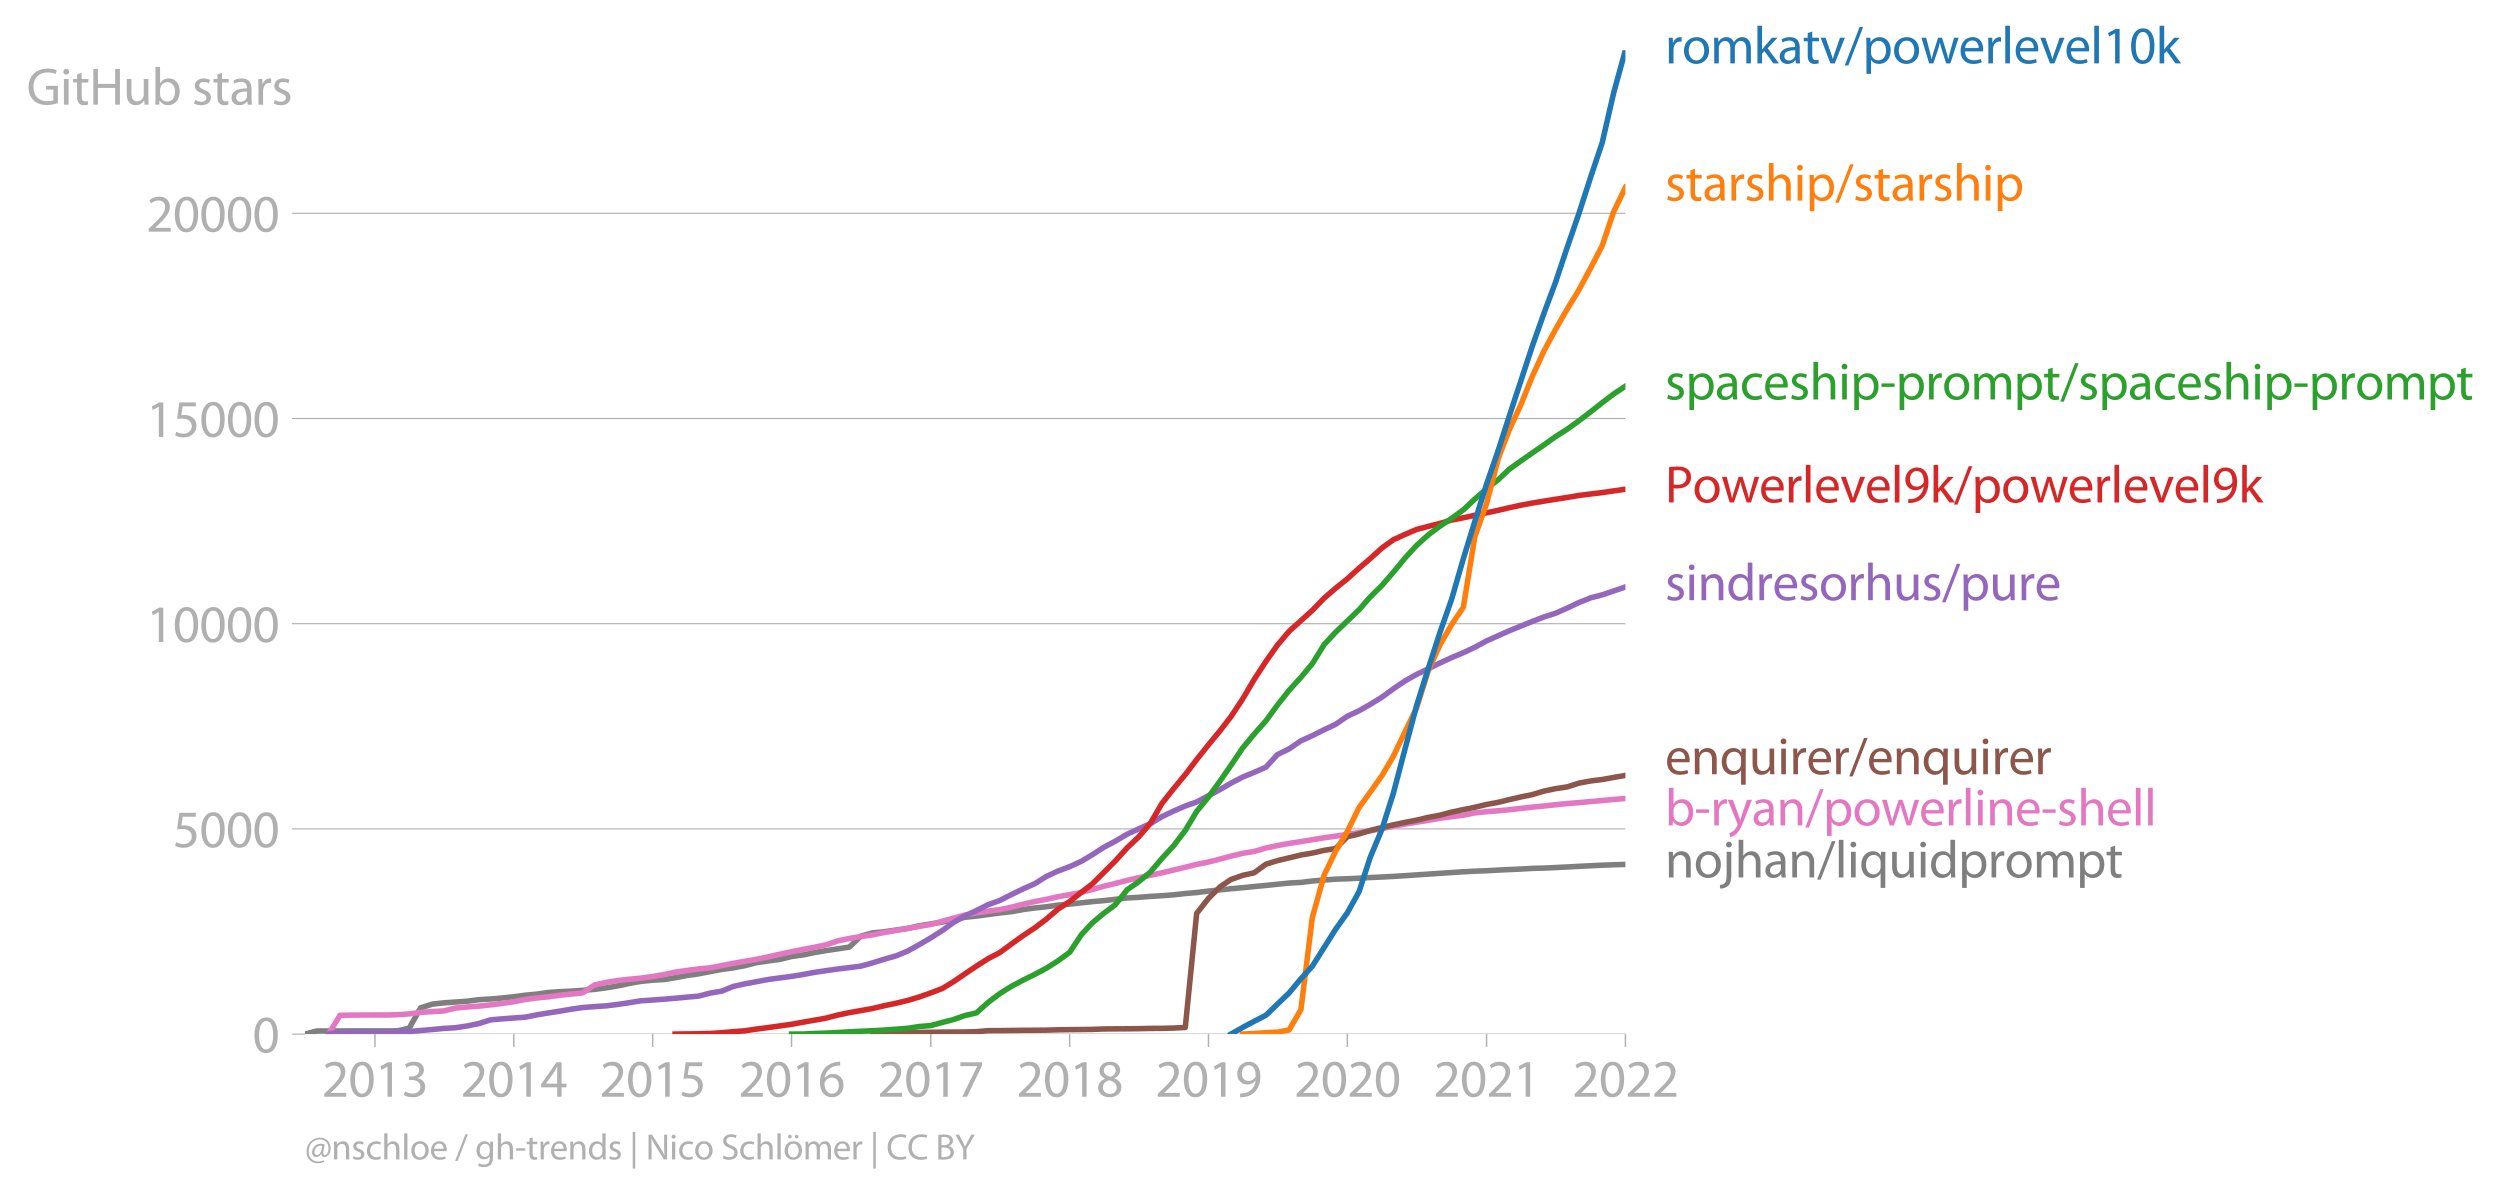 <?xml version="1.0" encoding="utf-8" standalone="no"?>
<!DOCTYPE svg PUBLIC "-//W3C//DTD SVG 1.1//EN"
  "http://www.w3.org/Graphics/SVG/1.1/DTD/svg11.dtd">
<svg xmlns:xlink="http://www.w3.org/1999/xlink" width="676.126pt" height="323.195pt" viewBox="0 0 676.126 323.195" xmlns="http://www.w3.org/2000/svg" version="1.1">
 <defs>
  <style type="text/css">*{stroke-linejoin: round; stroke-linecap: butt}</style>
 </defs>
 <g id="figure_1">
  <g id="patch_1">
   <path d="M 0 323.195 
L 676.126 323.195 
L 676.126 0 
L 0 0 
L 0 323.195 
z
" style="fill: none"/>
  </g>
  <g id="axes_1">
   <g id="patch_2">
    <path d="M 82.476 279.668 
L 439.596 279.668 
L 439.596 13.556 
L 82.476 13.556 
L 82.476 279.668 
z
" style="fill: none"/>
   </g>
   <g id="matplotlib.axis_1">
    <g id="xtick_1">
     <g id="line2d_1">
      <defs>
       <path id="m2d17c34774" d="M 0 0 
L 0 3.5 
" style="stroke: #b0b0b0; stroke-width: 0.4"/>
      </defs>
      <g>
       <use xlink:href="#m2d17c34774" x="101.407" y="279.668" style="fill: #b0b0b0; stroke: #b0b0b0; stroke-width: 0.4"/>
      </g>
     </g>
     <g id="text_1">
      <!-- 2013 -->
      <g style="fill: #b0b0b0" transform="translate(87.044 296.608)scale(0.14 -0.14)">
       <defs>
        <path id="MyriadPro-Regular-32" d="M 2944 0 
L 2944 467 
L 1075 467 
L 1075 480 
L 1408 787 
C 2285 1632 2842 2253 2842 3021 
C 2842 3616 2464 4230 1568 4230 
C 1088 4230 678 4051 390 3808 
L 570 3411 
C 762 3571 1075 3763 1453 3763 
C 2074 3763 2278 3373 2278 2950 
C 2272 2323 1792 1786 730 774 
L 288 346 
L 288 0 
L 2944 0 
z
" transform="scale(0.016)"/>
        <path id="MyriadPro-Regular-30" d="M 1677 4230 
C 832 4230 230 3462 230 2067 
C 243 691 794 -70 1606 -70 
C 2528 -70 3053 710 3053 2125 
C 3053 3450 2554 4230 1677 4230 
z
M 1645 3795 
C 2227 3795 2490 3123 2490 2099 
C 2490 1037 2214 365 1638 365 
C 1126 365 794 979 794 2061 
C 794 3194 1152 3795 1645 3795 
z
" transform="scale(0.016)"/>
        <path id="MyriadPro-Regular-31" d="M 1510 0 
L 2054 0 
L 2054 4160 
L 1574 4160 
L 666 3674 
L 774 3245 
L 1498 3635 
L 1510 3635 
L 1510 0 
z
" transform="scale(0.016)"/>
        <path id="MyriadPro-Regular-33" d="M 269 211 
C 474 77 883 -70 1350 -70 
C 2349 -70 2867 512 2867 1178 
C 2867 1760 2451 2144 1939 2246 
L 1939 2259 
C 2451 2445 2707 2810 2707 3238 
C 2707 3744 2336 4230 1517 4230 
C 1069 4230 646 4070 429 3910 
L 576 3501 
C 755 3629 1075 3776 1408 3776 
C 1926 3776 2138 3482 2138 3149 
C 2138 2656 1619 2445 1210 2445 
L 896 2445 
L 896 2022 
L 1210 2022 
C 1754 2022 2278 1773 2285 1190 
C 2291 845 2067 384 1344 384 
C 954 384 582 544 422 646 
L 269 211 
z
" transform="scale(0.016)"/>
       </defs>
       <use xlink:href="#MyriadPro-Regular-32"/>
       <use xlink:href="#MyriadPro-Regular-30" x="51.3"/>
       <use xlink:href="#MyriadPro-Regular-31" x="102.6"/>
       <use xlink:href="#MyriadPro-Regular-33" x="153.9"/>
      </g>
     </g>
    </g>
    <g id="xtick_2">
     <g id="line2d_2">
      <g>
       <use xlink:href="#m2d17c34774" x="138.961" y="279.668" style="fill: #b0b0b0; stroke: #b0b0b0; stroke-width: 0.4"/>
      </g>
     </g>
     <g id="text_2">
      <!-- 2014 -->
      <g style="fill: #b0b0b0" transform="translate(124.598 296.608)scale(0.14 -0.14)">
       <defs>
        <path id="MyriadPro-Regular-34" d="M 2560 0 
L 2560 1133 
L 3142 1133 
L 3142 1574 
L 2560 1574 
L 2560 4160 
L 1952 4160 
L 96 1504 
L 96 1133 
L 2029 1133 
L 2029 0 
L 2560 0 
z
M 666 1574 
L 666 1587 
L 1683 3002 
C 1798 3194 1901 3373 2029 3616 
L 2048 3616 
C 2035 3398 2029 3181 2029 2963 
L 2029 1574 
L 666 1574 
z
" transform="scale(0.016)"/>
       </defs>
       <use xlink:href="#MyriadPro-Regular-32"/>
       <use xlink:href="#MyriadPro-Regular-30" x="51.3"/>
       <use xlink:href="#MyriadPro-Regular-31" x="102.6"/>
       <use xlink:href="#MyriadPro-Regular-34" x="153.9"/>
      </g>
     </g>
    </g>
    <g id="xtick_3">
     <g id="line2d_3">
      <g>
       <use xlink:href="#m2d17c34774" x="176.515" y="279.668" style="fill: #b0b0b0; stroke: #b0b0b0; stroke-width: 0.4"/>
      </g>
     </g>
     <g id="text_3">
      <!-- 2015 -->
      <g style="fill: #b0b0b0" transform="translate(162.152 296.608)scale(0.14 -0.14)">
       <defs>
        <path id="MyriadPro-Regular-35" d="M 2771 4160 
L 781 4160 
L 512 2163 
C 666 2182 851 2208 1088 2208 
C 1920 2208 2278 1824 2285 1286 
C 2285 730 1830 384 1299 384 
C 922 384 582 512 410 614 
L 269 186 
C 467 58 851 -70 1306 -70 
C 2208 -70 2854 538 2854 1350 
C 2854 1875 2586 2234 2259 2419 
C 2003 2573 1683 2643 1363 2643 
C 1210 2643 1120 2630 1024 2618 
L 1184 3686 
L 2771 3686 
L 2771 4160 
z
" transform="scale(0.016)"/>
       </defs>
       <use xlink:href="#MyriadPro-Regular-32"/>
       <use xlink:href="#MyriadPro-Regular-30" x="51.3"/>
       <use xlink:href="#MyriadPro-Regular-31" x="102.6"/>
       <use xlink:href="#MyriadPro-Regular-35" x="153.9"/>
      </g>
     </g>
    </g>
    <g id="xtick_4">
     <g id="line2d_4">
      <g>
       <use xlink:href="#m2d17c34774" x="214.068" y="279.668" style="fill: #b0b0b0; stroke: #b0b0b0; stroke-width: 0.4"/>
      </g>
     </g>
     <g id="text_4">
      <!-- 2016 -->
      <g style="fill: #b0b0b0" transform="translate(199.705 296.608)scale(0.14 -0.14)">
       <defs>
        <path id="MyriadPro-Regular-36" d="M 2662 4224 
C 2560 4224 2419 4218 2253 4192 
C 1728 4128 1267 3917 922 3578 
C 512 3168 218 2522 218 1702 
C 218 621 800 -70 1690 -70 
C 2554 -70 3072 634 3072 1395 
C 3072 2208 2554 2739 1818 2739 
C 1357 2739 1011 2522 813 2259 
L 794 2259 
C 890 2944 1357 3590 2240 3738 
C 2400 3763 2547 3770 2662 3763 
L 2662 4224 
z
M 1690 365 
C 1101 365 787 870 774 1555 
C 774 1658 800 1741 838 1805 
C 992 2106 1306 2317 1645 2317 
C 2163 2317 2502 1958 2502 1363 
C 2502 768 2176 365 1696 365 
L 1690 365 
z
" transform="scale(0.016)"/>
       </defs>
       <use xlink:href="#MyriadPro-Regular-32"/>
       <use xlink:href="#MyriadPro-Regular-30" x="51.3"/>
       <use xlink:href="#MyriadPro-Regular-31" x="102.6"/>
       <use xlink:href="#MyriadPro-Regular-36" x="153.9"/>
      </g>
     </g>
    </g>
    <g id="xtick_5">
     <g id="line2d_5">
      <g>
       <use xlink:href="#m2d17c34774" x="251.725" y="279.668" style="fill: #b0b0b0; stroke: #b0b0b0; stroke-width: 0.4"/>
      </g>
     </g>
     <g id="text_5">
      <!-- 2017 -->
      <g style="fill: #b0b0b0" transform="translate(237.362 296.608)scale(0.14 -0.14)">
       <defs>
        <path id="MyriadPro-Regular-37" d="M 365 4160 
L 365 3693 
L 2400 3693 
L 2400 3680 
L 595 0 
L 1178 0 
L 2989 3789 
L 2989 4160 
L 365 4160 
z
" transform="scale(0.016)"/>
       </defs>
       <use xlink:href="#MyriadPro-Regular-32"/>
       <use xlink:href="#MyriadPro-Regular-30" x="51.3"/>
       <use xlink:href="#MyriadPro-Regular-31" x="102.6"/>
       <use xlink:href="#MyriadPro-Regular-37" x="153.9"/>
      </g>
     </g>
    </g>
    <g id="xtick_6">
     <g id="line2d_6">
      <g>
       <use xlink:href="#m2d17c34774" x="289.279" y="279.668" style="fill: #b0b0b0; stroke: #b0b0b0; stroke-width: 0.4"/>
      </g>
     </g>
     <g id="text_6">
      <!-- 2018 -->
      <g style="fill: #b0b0b0" transform="translate(274.916 296.608)scale(0.14 -0.14)">
       <defs>
        <path id="MyriadPro-Regular-38" d="M 1062 2170 
C 550 1952 237 1581 237 1056 
C 237 448 762 -70 1632 -70 
C 2426 -70 3046 416 3046 1139 
C 3046 1645 2726 2010 2208 2214 
L 2208 2234 
C 2720 2477 2893 2854 2893 3206 
C 2893 3725 2490 4230 1683 4230 
C 954 4230 397 3782 397 3123 
C 397 2765 595 2406 1056 2189 
L 1062 2170 
z
M 1645 339 
C 1114 339 794 710 813 1133 
C 813 1530 1075 1850 1562 1990 
C 2125 1830 2477 1587 2477 1082 
C 2477 659 2150 339 1645 339 
z
M 1651 3827 
C 2157 3827 2355 3482 2355 3149 
C 2355 2771 2080 2515 1722 2394 
C 1242 2522 928 2746 928 3162 
C 928 3520 1184 3827 1651 3827 
z
" transform="scale(0.016)"/>
       </defs>
       <use xlink:href="#MyriadPro-Regular-32"/>
       <use xlink:href="#MyriadPro-Regular-30" x="51.3"/>
       <use xlink:href="#MyriadPro-Regular-31" x="102.6"/>
       <use xlink:href="#MyriadPro-Regular-38" x="153.9"/>
      </g>
     </g>
    </g>
    <g id="xtick_7">
     <g id="line2d_7">
      <g>
       <use xlink:href="#m2d17c34774" x="326.832" y="279.668" style="fill: #b0b0b0; stroke: #b0b0b0; stroke-width: 0.4"/>
      </g>
     </g>
     <g id="text_7">
      <!-- 2019 -->
      <g style="fill: #b0b0b0" transform="translate(312.469 296.608)scale(0.14 -0.14)">
       <defs>
        <path id="MyriadPro-Regular-39" d="M 614 -64 
C 749 -70 928 -64 1133 -32 
C 1581 19 2022 211 2342 525 
C 2752 922 3059 1562 3059 2477 
C 3059 3539 2534 4230 1683 4230 
C 832 4230 262 3539 262 2752 
C 262 2042 742 1478 1491 1478 
C 1907 1478 2240 1645 2470 1926 
L 2490 1926 
C 2413 1434 2214 1069 1939 819 
C 1702 595 1395 461 1069 416 
C 877 397 736 384 614 397 
L 614 -64 
z
M 1638 3802 
C 2227 3802 2490 3258 2490 2547 
C 2490 2458 2470 2394 2438 2342 
C 2291 2093 1997 1907 1619 1907 
C 1133 1907 819 2272 819 2790 
C 819 3379 1158 3802 1632 3802 
L 1638 3802 
z
" transform="scale(0.016)"/>
       </defs>
       <use xlink:href="#MyriadPro-Regular-32"/>
       <use xlink:href="#MyriadPro-Regular-30" x="51.3"/>
       <use xlink:href="#MyriadPro-Regular-31" x="102.6"/>
       <use xlink:href="#MyriadPro-Regular-39" x="153.9"/>
      </g>
     </g>
    </g>
    <g id="xtick_8">
     <g id="line2d_8">
      <g>
       <use xlink:href="#m2d17c34774" x="364.386" y="279.668" style="fill: #b0b0b0; stroke: #b0b0b0; stroke-width: 0.4"/>
      </g>
     </g>
     <g id="text_8">
      <!-- 2020 -->
      <g style="fill: #b0b0b0" transform="translate(350.023 296.608)scale(0.14 -0.14)">
       <use xlink:href="#MyriadPro-Regular-32"/>
       <use xlink:href="#MyriadPro-Regular-30" x="51.3"/>
       <use xlink:href="#MyriadPro-Regular-32" x="102.6"/>
       <use xlink:href="#MyriadPro-Regular-30" x="153.9"/>
      </g>
     </g>
    </g>
    <g id="xtick_9">
     <g id="line2d_9">
      <g>
       <use xlink:href="#m2d17c34774" x="402.043" y="279.668" style="fill: #b0b0b0; stroke: #b0b0b0; stroke-width: 0.4"/>
      </g>
     </g>
     <g id="text_9">
      <!-- 2021 -->
      <g style="fill: #b0b0b0" transform="translate(387.679 296.608)scale(0.14 -0.14)">
       <use xlink:href="#MyriadPro-Regular-32"/>
       <use xlink:href="#MyriadPro-Regular-30" x="51.3"/>
       <use xlink:href="#MyriadPro-Regular-32" x="102.6"/>
       <use xlink:href="#MyriadPro-Regular-31" x="153.9"/>
      </g>
     </g>
    </g>
    <g id="xtick_10">
     <g id="line2d_10">
      <g>
       <use xlink:href="#m2d17c34774" x="439.596" y="279.668" style="fill: #b0b0b0; stroke: #b0b0b0; stroke-width: 0.4"/>
      </g>
     </g>
     <g id="text_10">
      <!-- 2022 -->
      <g style="fill: #b0b0b0" transform="translate(425.233 296.608)scale(0.14 -0.14)">
       <use xlink:href="#MyriadPro-Regular-32"/>
       <use xlink:href="#MyriadPro-Regular-30" x="51.3"/>
       <use xlink:href="#MyriadPro-Regular-32" x="102.6"/>
       <use xlink:href="#MyriadPro-Regular-32" x="153.9"/>
      </g>
     </g>
    </g>
   </g>
   <g id="matplotlib.axis_2">
    <g id="ytick_1">
     <g id="line2d_11">
      <path d="M 82.476 279.668 
L 439.596 279.668 
" clip-path="url(#p45ffa4e045)" style="fill: none; stroke: #b0b0b0; stroke-width: 0.3; stroke-linecap: square"/>
     </g>
     <g id="line2d_12">
      <defs>
       <path id="m7af9439d3c" d="M 0 0 
L -3.5 0 
" style="stroke: #b0b0b0; stroke-width: 0.3"/>
      </defs>
      <g>
       <use xlink:href="#m7af9439d3c" x="82.476" y="279.668" style="fill: #b0b0b0; stroke: #b0b0b0; stroke-width: 0.3"/>
      </g>
     </g>
     <g id="text_11">
      <!-- 0 -->
      <g style="fill: #b0b0b0" transform="translate(68.295 284.638)scale(0.14 -0.14)">
       <use xlink:href="#MyriadPro-Regular-30"/>
      </g>
     </g>
    </g>
    <g id="ytick_2">
     <g id="line2d_13">
      <path d="M 82.476 224.172 
L 439.596 224.172 
" clip-path="url(#p45ffa4e045)" style="fill: none; stroke: #b0b0b0; stroke-width: 0.3; stroke-linecap: square"/>
     </g>
     <g id="line2d_14">
      <g>
       <use xlink:href="#m7af9439d3c" x="82.476" y="224.172" style="fill: #b0b0b0; stroke: #b0b0b0; stroke-width: 0.3"/>
      </g>
     </g>
     <g id="text_12">
      <!-- 5000 -->
      <g style="fill: #b0b0b0" transform="translate(46.75 229.142)scale(0.14 -0.14)">
       <use xlink:href="#MyriadPro-Regular-35"/>
       <use xlink:href="#MyriadPro-Regular-30" x="51.3"/>
       <use xlink:href="#MyriadPro-Regular-30" x="102.6"/>
       <use xlink:href="#MyriadPro-Regular-30" x="153.9"/>
      </g>
     </g>
    </g>
    <g id="ytick_3">
     <g id="line2d_15">
      <path d="M 82.476 168.677 
L 439.596 168.677 
" clip-path="url(#p45ffa4e045)" style="fill: none; stroke: #b0b0b0; stroke-width: 0.3; stroke-linecap: square"/>
     </g>
     <g id="line2d_16">
      <g>
       <use xlink:href="#m7af9439d3c" x="82.476" y="168.677" style="fill: #b0b0b0; stroke: #b0b0b0; stroke-width: 0.3"/>
      </g>
     </g>
     <g id="text_13">
      <!-- 10000 -->
      <g style="fill: #b0b0b0" transform="translate(39.568 173.647)scale(0.14 -0.14)">
       <use xlink:href="#MyriadPro-Regular-31"/>
       <use xlink:href="#MyriadPro-Regular-30" x="51.3"/>
       <use xlink:href="#MyriadPro-Regular-30" x="102.6"/>
       <use xlink:href="#MyriadPro-Regular-30" x="153.9"/>
       <use xlink:href="#MyriadPro-Regular-30" x="205.2"/>
      </g>
     </g>
    </g>
    <g id="ytick_4">
     <g id="line2d_17">
      <path d="M 82.476 113.181 
L 439.596 113.181 
" clip-path="url(#p45ffa4e045)" style="fill: none; stroke: #b0b0b0; stroke-width: 0.3; stroke-linecap: square"/>
     </g>
     <g id="line2d_18">
      <g>
       <use xlink:href="#m7af9439d3c" x="82.476" y="113.181" style="fill: #b0b0b0; stroke: #b0b0b0; stroke-width: 0.3"/>
      </g>
     </g>
     <g id="text_14">
      <!-- 15000 -->
      <g style="fill: #b0b0b0" transform="translate(39.568 118.151)scale(0.14 -0.14)">
       <use xlink:href="#MyriadPro-Regular-31"/>
       <use xlink:href="#MyriadPro-Regular-35" x="51.3"/>
       <use xlink:href="#MyriadPro-Regular-30" x="102.6"/>
       <use xlink:href="#MyriadPro-Regular-30" x="153.9"/>
       <use xlink:href="#MyriadPro-Regular-30" x="205.2"/>
      </g>
     </g>
    </g>
    <g id="ytick_5">
     <g id="line2d_19">
      <path d="M 82.476 57.686 
L 439.596 57.686 
" clip-path="url(#p45ffa4e045)" style="fill: none; stroke: #b0b0b0; stroke-width: 0.3; stroke-linecap: square"/>
     </g>
     <g id="line2d_20">
      <g>
       <use xlink:href="#m7af9439d3c" x="82.476" y="57.686" style="fill: #b0b0b0; stroke: #b0b0b0; stroke-width: 0.3"/>
      </g>
     </g>
     <g id="text_15">
      <!-- 20000 -->
      <g style="fill: #b0b0b0" transform="translate(39.568 62.656)scale(0.14 -0.14)">
       <use xlink:href="#MyriadPro-Regular-32"/>
       <use xlink:href="#MyriadPro-Regular-30" x="51.3"/>
       <use xlink:href="#MyriadPro-Regular-30" x="102.6"/>
       <use xlink:href="#MyriadPro-Regular-30" x="153.9"/>
       <use xlink:href="#MyriadPro-Regular-30" x="205.2"/>
      </g>
     </g>
    </g>
    <g id="text_16">
     <!-- GitHub stars -->
     <g style="fill: #b0b0b0" transform="translate(7.2 28.303)scale(0.14 -0.14)">
      <defs>
       <path id="MyriadPro-Regular-47" d="M 3770 2266 
L 2349 2266 
L 2349 1818 
L 3226 1818 
L 3226 531 
C 3098 467 2848 416 2483 416 
C 1478 416 819 1062 819 2157 
C 819 3238 1504 3891 2554 3891 
C 2989 3891 3277 3808 3507 3706 
L 3642 4160 
C 3456 4250 3066 4358 2566 4358 
C 1120 4358 237 3418 230 2131 
C 230 1459 461 883 832 525 
C 1254 122 1792 -45 2445 -45 
C 3027 -45 3520 102 3770 192 
L 3770 2266 
z
" transform="scale(0.016)"/>
       <path id="MyriadPro-Regular-69" d="M 1030 0 
L 1030 3098 
L 467 3098 
L 467 0 
L 1030 0 
z
M 749 4320 
C 544 4320 397 4166 397 3968 
C 397 3776 538 3622 736 3622 
C 960 3622 1101 3776 1094 3968 
C 1094 4166 960 4320 749 4320 
z
" transform="scale(0.016)"/>
       <path id="MyriadPro-Regular-74" d="M 595 3667 
L 595 3098 
L 115 3098 
L 115 2669 
L 595 2669 
L 595 979 
C 595 614 653 339 813 173 
C 947 19 1158 -70 1421 -70 
C 1638 -70 1811 -32 1920 13 
L 1894 435 
C 1811 410 1722 397 1568 397 
C 1254 397 1146 614 1146 998 
L 1146 2669 
L 1952 2669 
L 1952 3098 
L 1146 3098 
L 1146 3840 
L 595 3667 
z
" transform="scale(0.016)"/>
       <path id="MyriadPro-Regular-48" d="M 486 4314 
L 486 0 
L 1043 0 
L 1043 2022 
L 3130 2022 
L 3130 0 
L 3693 0 
L 3693 4314 
L 3130 4314 
L 3130 2509 
L 1043 2509 
L 1043 4314 
L 486 4314 
z
" transform="scale(0.016)"/>
       <path id="MyriadPro-Regular-75" d="M 3059 3098 
L 2496 3098 
L 2496 1197 
C 2496 1094 2477 992 2445 909 
C 2342 659 2080 397 1702 397 
C 1190 397 1011 794 1011 1382 
L 1011 3098 
L 448 3098 
L 448 1286 
C 448 198 1030 -70 1517 -70 
C 2067 -70 2394 256 2541 506 
L 2554 506 
L 2586 0 
L 3085 0 
C 3066 243 3059 525 3059 845 
L 3059 3098 
z
" transform="scale(0.016)"/>
       <path id="MyriadPro-Regular-62" d="M 467 800 
C 467 525 454 211 442 0 
L 928 0 
L 954 512 
L 973 512 
C 1203 102 1562 -70 2010 -70 
C 2701 -70 3398 480 3398 1587 
C 3405 2528 2861 3168 2093 3168 
C 1594 3168 1235 2944 1037 2598 
L 1024 2598 
L 1024 4544 
L 467 4544 
L 467 800 
z
M 1024 1798 
C 1024 1888 1043 1965 1056 2029 
C 1171 2458 1530 2720 1914 2720 
C 2515 2720 2835 2189 2835 1568 
C 2835 858 2483 378 1894 378 
C 1485 378 1158 646 1050 1037 
C 1037 1101 1024 1171 1024 1242 
L 1024 1798 
z
" transform="scale(0.016)"/>
       <path id="MyriadPro-Regular-20" transform="scale(0.016)"/>
       <path id="MyriadPro-Regular-73" d="M 250 147 
C 467 19 781 -70 1120 -70 
C 1856 -70 2278 320 2278 864 
C 2278 1325 2003 1594 1466 1798 
C 1062 1952 877 2067 877 2323 
C 877 2554 1062 2746 1395 2746 
C 1683 2746 1907 2643 2029 2566 
L 2170 2976 
C 1997 3078 1722 3168 1408 3168 
C 742 3168 339 2758 339 2259 
C 339 1888 602 1581 1158 1382 
C 1574 1229 1734 1082 1734 813 
C 1734 557 1542 352 1133 352 
C 851 352 557 467 390 576 
L 250 147 
z
" transform="scale(0.016)"/>
       <path id="MyriadPro-Regular-61" d="M 2643 1901 
C 2643 2522 2413 3168 1466 3168 
C 1075 3168 704 3059 448 2893 
L 576 2522 
C 794 2662 1094 2752 1382 2752 
C 2016 2752 2086 2291 2086 2035 
L 2086 1971 
C 890 1978 224 1568 224 819 
C 224 371 544 -70 1171 -70 
C 1613 -70 1946 147 2118 390 
L 2138 390 
L 2182 0 
L 2694 0 
C 2656 211 2643 474 2643 742 
L 2643 1901 
z
M 2099 1043 
C 2099 986 2086 922 2067 864 
C 1978 602 1722 346 1318 346 
C 1030 346 787 518 787 883 
C 787 1485 1485 1594 2099 1581 
L 2099 1043 
z
" transform="scale(0.016)"/>
       <path id="MyriadPro-Regular-72" d="M 467 0 
L 1024 0 
L 1024 1651 
C 1024 1747 1037 1837 1050 1914 
C 1126 2336 1408 2637 1805 2637 
C 1882 2637 1939 2630 1997 2618 
L 1997 3149 
C 1946 3162 1901 3168 1837 3168 
C 1459 3168 1120 2906 979 2490 
L 954 2490 
L 934 3098 
L 442 3098 
C 461 2810 467 2496 467 2131 
L 467 0 
z
" transform="scale(0.016)"/>
      </defs>
      <use xlink:href="#MyriadPro-Regular-47"/>
      <use xlink:href="#MyriadPro-Regular-69" x="64.6"/>
      <use xlink:href="#MyriadPro-Regular-74" x="88"/>
      <use xlink:href="#MyriadPro-Regular-48" x="121.1"/>
      <use xlink:href="#MyriadPro-Regular-75" x="186.3"/>
      <use xlink:href="#MyriadPro-Regular-62" x="241.4"/>
      <use xlink:href="#MyriadPro-Regular-20" x="298.3"/>
      <use xlink:href="#MyriadPro-Regular-73" x="319.5"/>
      <use xlink:href="#MyriadPro-Regular-74" x="359.1"/>
      <use xlink:href="#MyriadPro-Regular-61" x="392.2"/>
      <use xlink:href="#MyriadPro-Regular-72" x="440.4"/>
      <use xlink:href="#MyriadPro-Regular-73" x="473.1"/>
     </g>
    </g>
   </g>
   <g id="line2d_21">
    <path d="M 82.476 279.668 
L 85.666 278.835 
L 88.855 278.824 
L 91.942 278.824 
L 95.131 278.813 
L 98.218 278.813 
L 101.407 278.813 
L 104.597 278.813 
L 107.478 278.791 
L 110.667 278.07 
L 113.754 272.575 
L 116.943 271.565 
L 120.03 271.221 
L 123.219 270.999 
L 126.409 270.766 
L 129.496 270.367 
L 132.685 270.178 
L 135.772 269.912 
L 138.961 269.568 
L 142.151 269.146 
L 145.031 268.879 
L 148.221 268.435 
L 151.308 268.202 
L 154.497 268.047 
L 157.584 267.836 
L 160.773 267.581 
L 163.963 267.159 
L 167.049 266.637 
L 170.239 265.96 
L 173.325 265.417 
L 176.515 265.095 
L 179.704 264.906 
L 182.585 264.429 
L 185.775 263.829 
L 188.861 263.385 
L 192.051 262.775 
L 195.137 262.187 
L 198.327 261.754 
L 201.516 261.154 
L 204.603 260.344 
L 207.792 259.889 
L 210.879 259.479 
L 214.068 258.69 
L 217.258 258.247 
L 220.242 257.625 
L 223.431 257.081 
L 226.518 256.626 
L 229.707 256.138 
L 232.794 253.185 
L 235.983 252.297 
L 239.173 251.987 
L 242.259 251.543 
L 245.449 251.099 
L 248.536 250.388 
L 251.725 249.889 
L 254.914 249.367 
L 257.795 248.768 
L 260.985 248.08 
L 264.071 247.758 
L 267.261 247.336 
L 270.348 246.914 
L 273.537 246.559 
L 276.726 245.982 
L 279.813 245.571 
L 283.003 245.238 
L 286.089 244.794 
L 289.279 244.517 
L 292.468 244.173 
L 295.349 243.851 
L 298.538 243.574 
L 301.625 243.218 
L 304.815 242.852 
L 307.901 242.686 
L 311.091 242.43 
L 314.28 242.242 
L 317.367 242.009 
L 320.556 241.653 
L 323.643 241.387 
L 326.832 240.999 
L 330.022 240.654 
L 332.903 240.366 
L 336.092 240.077 
L 339.179 239.767 
L 342.368 239.467 
L 345.455 239.145 
L 348.644 238.823 
L 351.834 238.646 
L 354.92 238.268 
L 358.11 238.002 
L 361.197 237.769 
L 364.386 237.658 
L 367.576 237.513 
L 370.559 237.325 
L 373.749 237.192 
L 376.835 237.025 
L 380.025 236.825 
L 383.111 236.614 
L 386.301 236.403 
L 389.49 236.182 
L 392.577 235.982 
L 395.766 235.771 
L 398.853 235.615 
L 402.043 235.493 
L 405.232 235.316 
L 408.113 235.171 
L 411.302 235.038 
L 414.389 234.85 
L 417.578 234.772 
L 420.665 234.628 
L 423.855 234.472 
L 427.044 234.295 
L 430.131 234.15 
L 433.32 233.995 
L 436.407 233.873 
L 439.596 233.784 
" clip-path="url(#p45ffa4e045)" style="fill: none; stroke: #7f7f7f; stroke-width: 1.5; stroke-linecap: square"/>
   </g>
   <g id="line2d_22">
    <path d="M 88.855 279.668 
L 91.942 274.607 
L 95.131 274.54 
L 98.218 274.518 
L 101.407 274.507 
L 104.597 274.507 
L 107.478 274.429 
L 110.667 274.207 
L 113.754 273.796 
L 116.943 273.585 
L 120.03 273.408 
L 123.219 272.62 
L 126.409 272.331 
L 129.496 272.109 
L 132.685 271.776 
L 135.772 271.377 
L 138.961 270.922 
L 142.151 270.3 
L 145.031 269.923 
L 148.221 269.601 
L 151.308 269.168 
L 154.497 268.835 
L 157.584 268.535 
L 160.773 266.393 
L 163.963 265.683 
L 167.049 265.183 
L 170.239 264.828 
L 173.325 264.54 
L 176.515 264.096 
L 179.704 263.541 
L 182.585 262.93 
L 185.775 262.464 
L 188.861 262.054 
L 192.051 261.743 
L 195.137 261.166 
L 198.327 260.522 
L 201.516 259.967 
L 204.603 259.434 
L 207.792 258.779 
L 210.879 258.069 
L 214.068 257.392 
L 217.258 256.759 
L 220.242 256.193 
L 223.431 255.538 
L 226.518 254.484 
L 229.707 253.807 
L 232.794 253.307 
L 235.983 252.83 
L 239.173 252.186 
L 242.259 251.643 
L 245.449 251.099 
L 248.536 250.544 
L 251.725 250.022 
L 254.914 249.123 
L 257.795 248.324 
L 260.985 247.458 
L 264.071 246.903 
L 267.261 246.404 
L 270.348 246.015 
L 273.537 245.349 
L 276.726 244.539 
L 279.813 243.84 
L 283.003 243.229 
L 286.089 242.519 
L 289.279 241.964 
L 292.468 241.343 
L 295.349 240.577 
L 298.538 239.678 
L 301.625 238.934 
L 304.815 238.102 
L 307.901 237.38 
L 311.091 236.725 
L 314.28 236.048 
L 317.367 235.305 
L 320.556 234.55 
L 323.643 233.762 
L 326.832 233.129 
L 330.022 232.319 
L 332.903 231.542 
L 336.092 230.776 
L 339.179 230.277 
L 342.368 229.344 
L 345.455 228.69 
L 348.644 228.101 
L 351.834 227.613 
L 354.92 227.102 
L 358.11 226.581 
L 361.197 226.148 
L 364.386 225.648 
L 367.576 225.16 
L 370.559 224.727 
L 373.749 224.095 
L 376.835 223.451 
L 380.025 222.863 
L 383.111 222.363 
L 386.301 221.875 
L 389.49 221.298 
L 392.577 220.876 
L 395.766 220.465 
L 398.853 219.844 
L 402.043 219.522 
L 405.232 219.266 
L 408.113 219.011 
L 411.302 218.634 
L 414.389 218.29 
L 417.578 217.979 
L 420.665 217.646 
L 423.855 217.324 
L 427.044 217.069 
L 430.131 216.791 
L 433.32 216.503 
L 436.407 216.214 
L 439.596 215.948 
" clip-path="url(#p45ffa4e045)" style="fill: none; stroke: #e377c2; stroke-width: 1.5; stroke-linecap: square"/>
   </g>
   <g id="line2d_23">
    <path d="M 235.983 279.668 
L 239.173 279.512 
L 242.259 279.512 
L 245.449 279.29 
L 248.536 279.224 
L 251.725 279.179 
L 254.914 279.135 
L 257.795 279.113 
L 260.985 279.102 
L 264.071 279.013 
L 267.261 278.747 
L 270.348 278.735 
L 273.537 278.691 
L 276.726 278.647 
L 279.813 278.636 
L 283.003 278.602 
L 286.089 278.513 
L 289.279 278.469 
L 292.468 278.436 
L 295.349 278.402 
L 298.538 278.28 
L 301.625 278.258 
L 304.815 278.236 
L 307.901 278.203 
L 311.091 278.136 
L 314.28 278.114 
L 317.367 278.036 
L 320.556 277.881 
L 323.643 247.025 
L 326.832 242.963 
L 330.022 239.8 
L 332.903 237.869 
L 336.092 236.736 
L 339.179 236.048 
L 342.368 233.718 
L 345.455 232.763 
L 348.644 232.008 
L 351.834 231.231 
L 354.92 230.71 
L 358.11 229.977 
L 361.197 229.5 
L 364.386 226.303 
L 367.576 225.537 
L 370.559 224.594 
L 373.749 223.806 
L 376.835 223.073 
L 380.025 222.408 
L 383.111 221.808 
L 386.301 221.053 
L 389.49 220.454 
L 392.577 219.633 
L 395.766 218.956 
L 398.853 218.323 
L 402.043 217.568 
L 405.232 216.98 
L 408.113 216.27 
L 411.302 215.537 
L 414.389 214.905 
L 417.578 213.95 
L 420.665 213.295 
L 423.855 212.818 
L 427.044 211.797 
L 430.131 211.22 
L 433.32 210.82 
L 436.407 210.254 
L 439.596 209.71 
" clip-path="url(#p45ffa4e045)" style="fill: none; stroke: #8c564b; stroke-width: 1.5; stroke-linecap: square"/>
   </g>
   <g id="text_17">
    <!-- romkatv/powerlevel10k -->
    <g style="fill: #1f77b4" transform="translate(450.31 17.14)scale(0.14 -0.14)">
     <defs>
      <path id="MyriadPro-Regular-6f" d="M 1779 3168 
C 922 3168 243 2560 243 1523 
C 243 544 890 -70 1728 -70 
C 2477 -70 3270 429 3270 1574 
C 3270 2522 2669 3168 1779 3168 
z
M 1766 2746 
C 2432 2746 2694 2080 2694 1555 
C 2694 858 2291 352 1754 352 
C 1203 352 813 864 813 1542 
C 813 2131 1101 2746 1766 2746 
z
" transform="scale(0.016)"/>
      <path id="MyriadPro-Regular-6d" d="M 467 0 
L 1018 0 
L 1018 1869 
C 1018 1965 1030 2061 1062 2144 
C 1152 2426 1408 2707 1760 2707 
C 2189 2707 2406 2349 2406 1856 
L 2406 0 
L 2957 0 
L 2957 1914 
C 2957 2016 2976 2118 3002 2195 
C 3098 2470 3347 2707 3667 2707 
C 4122 2707 4339 2349 4339 1754 
L 4339 0 
L 4890 0 
L 4890 1824 
C 4890 2899 4282 3168 3872 3168 
C 3578 3168 3373 3091 3187 2950 
C 3059 2854 2938 2720 2842 2547 
L 2829 2547 
C 2694 2912 2374 3168 1952 3168 
C 1440 3168 1152 2893 979 2598 
L 960 2598 
L 934 3098 
L 442 3098 
C 461 2842 467 2579 467 2259 
L 467 0 
z
" transform="scale(0.016)"/>
      <path id="MyriadPro-Regular-6b" d="M 1024 4544 
L 467 4544 
L 467 0 
L 1024 0 
L 1024 1165 
L 1312 1485 
L 2381 0 
L 3066 0 
L 1702 1824 
L 2899 3098 
L 2221 3098 
L 1312 2029 
C 1222 1920 1114 1786 1037 1677 
L 1024 1677 
L 1024 4544 
z
" transform="scale(0.016)"/>
      <path id="MyriadPro-Regular-76" d="M 83 3098 
L 1261 0 
L 1798 0 
L 3014 3098 
L 2426 3098 
L 1824 1357 
C 1722 1075 1632 819 1562 563 
L 1542 563 
C 1478 819 1395 1075 1293 1357 
L 685 3098 
L 83 3098 
z
" transform="scale(0.016)"/>
      <path id="MyriadPro-Regular-2f" d="M 422 -256 
L 2214 4384 
L 1779 4384 
L -6 -256 
L 422 -256 
z
" transform="scale(0.016)"/>
      <path id="MyriadPro-Regular-70" d="M 467 -1267 
L 1024 -1267 
L 1024 416 
L 1037 416 
C 1222 109 1581 -70 1990 -70 
C 2720 -70 3398 480 3398 1594 
C 3398 2534 2835 3168 2086 3168 
C 1581 3168 1216 2944 986 2566 
L 973 2566 
L 947 3098 
L 442 3098 
C 454 2803 467 2483 467 2086 
L 467 -1267 
z
M 1024 1792 
C 1024 1869 1043 1952 1062 2022 
C 1171 2445 1530 2720 1914 2720 
C 2509 2720 2835 2189 2835 1568 
C 2835 858 2490 371 1894 371 
C 1491 371 1152 640 1050 1030 
C 1037 1101 1024 1178 1024 1261 
L 1024 1792 
z
" transform="scale(0.016)"/>
      <path id="MyriadPro-Regular-77" d="M 115 3098 
L 1050 0 
L 1562 0 
L 2061 1472 
C 2170 1805 2266 2125 2342 2496 
L 2355 2496 
C 2432 2131 2522 1824 2630 1478 
L 3104 0 
L 3616 0 
L 4614 3098 
L 4058 3098 
L 3616 1542 
C 3514 1178 3430 851 3379 538 
L 3360 538 
C 3290 851 3200 1178 3085 1549 
L 2605 3098 
L 2131 3098 
L 1626 1523 
C 1523 1184 1421 851 1350 538 
L 1331 538 
C 1274 858 1190 1178 1101 1523 
L 691 3098 
L 115 3098 
z
" transform="scale(0.016)"/>
      <path id="MyriadPro-Regular-65" d="M 2957 1446 
C 2963 1504 2976 1594 2976 1709 
C 2976 2278 2707 3168 1696 3168 
C 794 3168 243 2432 243 1498 
C 243 563 813 -70 1766 -70 
C 2259 -70 2598 38 2797 128 
L 2701 531 
C 2490 442 2246 371 1843 371 
C 1280 371 794 685 781 1446 
L 2957 1446 
z
M 787 1850 
C 832 2240 1082 2765 1651 2765 
C 2285 2765 2438 2208 2432 1850 
L 787 1850 
z
" transform="scale(0.016)"/>
      <path id="MyriadPro-Regular-6c" d="M 467 0 
L 1030 0 
L 1030 4544 
L 467 4544 
L 467 0 
z
" transform="scale(0.016)"/>
     </defs>
     <use xlink:href="#MyriadPro-Regular-72"/>
     <use xlink:href="#MyriadPro-Regular-6f" x="32.7"/>
     <use xlink:href="#MyriadPro-Regular-6d" x="87.6"/>
     <use xlink:href="#MyriadPro-Regular-6b" x="171"/>
     <use xlink:href="#MyriadPro-Regular-61" x="217.9"/>
     <use xlink:href="#MyriadPro-Regular-74" x="266.1"/>
     <use xlink:href="#MyriadPro-Regular-76" x="299.2"/>
     <use xlink:href="#MyriadPro-Regular-2f" x="347.3"/>
     <use xlink:href="#MyriadPro-Regular-70" x="381.6"/>
     <use xlink:href="#MyriadPro-Regular-6f" x="438.5"/>
     <use xlink:href="#MyriadPro-Regular-77" x="493.4"/>
     <use xlink:href="#MyriadPro-Regular-65" x="567"/>
     <use xlink:href="#MyriadPro-Regular-72" x="617.1"/>
     <use xlink:href="#MyriadPro-Regular-6c" x="649.8"/>
     <use xlink:href="#MyriadPro-Regular-65" x="673.4"/>
     <use xlink:href="#MyriadPro-Regular-76" x="723.5"/>
     <use xlink:href="#MyriadPro-Regular-65" x="771.6"/>
     <use xlink:href="#MyriadPro-Regular-6c" x="821.7"/>
     <use xlink:href="#MyriadPro-Regular-31" x="845.3"/>
     <use xlink:href="#MyriadPro-Regular-30" x="896.6"/>
     <use xlink:href="#MyriadPro-Regular-6b" x="947.9"/>
    </g>
   </g>
   <g id="text_18">
    <!-- starship/starship -->
    <g style="fill: #ff7f0e" transform="translate(450.31 54.255)scale(0.14 -0.14)">
     <defs>
      <path id="MyriadPro-Regular-68" d="M 467 0 
L 1030 0 
L 1030 1869 
C 1030 1978 1037 2061 1069 2138 
C 1171 2445 1459 2701 1824 2701 
C 2355 2701 2541 2278 2541 1779 
L 2541 0 
L 3104 0 
L 3104 1843 
C 3104 2912 2438 3168 2022 3168 
C 1811 3168 1613 3104 1446 3008 
C 1274 2912 1133 2771 1043 2611 
L 1030 2611 
L 1030 4544 
L 467 4544 
L 467 0 
z
" transform="scale(0.016)"/>
     </defs>
     <use xlink:href="#MyriadPro-Regular-73"/>
     <use xlink:href="#MyriadPro-Regular-74" x="39.6"/>
     <use xlink:href="#MyriadPro-Regular-61" x="72.7"/>
     <use xlink:href="#MyriadPro-Regular-72" x="120.9"/>
     <use xlink:href="#MyriadPro-Regular-73" x="153.6"/>
     <use xlink:href="#MyriadPro-Regular-68" x="193.2"/>
     <use xlink:href="#MyriadPro-Regular-69" x="248.7"/>
     <use xlink:href="#MyriadPro-Regular-70" x="272.1"/>
     <use xlink:href="#MyriadPro-Regular-2f" x="329"/>
     <use xlink:href="#MyriadPro-Regular-73" x="363.3"/>
     <use xlink:href="#MyriadPro-Regular-74" x="402.9"/>
     <use xlink:href="#MyriadPro-Regular-61" x="436"/>
     <use xlink:href="#MyriadPro-Regular-72" x="484.2"/>
     <use xlink:href="#MyriadPro-Regular-73" x="516.9"/>
     <use xlink:href="#MyriadPro-Regular-68" x="556.5"/>
     <use xlink:href="#MyriadPro-Regular-69" x="612"/>
     <use xlink:href="#MyriadPro-Regular-70" x="635.4"/>
    </g>
   </g>
   <g id="text_19">
    <!-- spaceship-prompt/spaceship-prompt -->
    <g style="fill: #2ca02c" transform="translate(450.31 108.042)scale(0.14 -0.14)">
     <defs>
      <path id="MyriadPro-Regular-63" d="M 2579 538 
C 2419 467 2208 384 1888 384 
C 1274 384 813 826 813 1542 
C 813 2189 1197 2714 1907 2714 
C 2214 2714 2426 2643 2560 2566 
L 2688 3002 
C 2534 3078 2240 3162 1907 3162 
C 896 3162 243 2470 243 1517 
C 243 570 851 -70 1786 -70 
C 2202 -70 2528 38 2675 115 
L 2579 538 
z
" transform="scale(0.016)"/>
      <path id="MyriadPro-Regular-2d" d="M 192 1939 
L 192 1523 
L 1773 1523 
L 1773 1939 
L 192 1939 
z
" transform="scale(0.016)"/>
     </defs>
     <use xlink:href="#MyriadPro-Regular-73"/>
     <use xlink:href="#MyriadPro-Regular-70" x="39.6"/>
     <use xlink:href="#MyriadPro-Regular-61" x="96.5"/>
     <use xlink:href="#MyriadPro-Regular-63" x="144.7"/>
     <use xlink:href="#MyriadPro-Regular-65" x="189.5"/>
     <use xlink:href="#MyriadPro-Regular-73" x="239.6"/>
     <use xlink:href="#MyriadPro-Regular-68" x="279.2"/>
     <use xlink:href="#MyriadPro-Regular-69" x="334.7"/>
     <use xlink:href="#MyriadPro-Regular-70" x="358.1"/>
     <use xlink:href="#MyriadPro-Regular-2d" x="415"/>
     <use xlink:href="#MyriadPro-Regular-70" x="445.7"/>
     <use xlink:href="#MyriadPro-Regular-72" x="502.6"/>
     <use xlink:href="#MyriadPro-Regular-6f" x="535.3"/>
     <use xlink:href="#MyriadPro-Regular-6d" x="590.2"/>
     <use xlink:href="#MyriadPro-Regular-70" x="673.6"/>
     <use xlink:href="#MyriadPro-Regular-74" x="730.5"/>
     <use xlink:href="#MyriadPro-Regular-2f" x="763.6"/>
     <use xlink:href="#MyriadPro-Regular-73" x="797.9"/>
     <use xlink:href="#MyriadPro-Regular-70" x="837.5"/>
     <use xlink:href="#MyriadPro-Regular-61" x="894.4"/>
     <use xlink:href="#MyriadPro-Regular-63" x="942.6"/>
     <use xlink:href="#MyriadPro-Regular-65" x="987.4"/>
     <use xlink:href="#MyriadPro-Regular-73" x="1037.5"/>
     <use xlink:href="#MyriadPro-Regular-68" x="1077.1"/>
     <use xlink:href="#MyriadPro-Regular-69" x="1132.6"/>
     <use xlink:href="#MyriadPro-Regular-70" x="1156"/>
     <use xlink:href="#MyriadPro-Regular-2d" x="1212.9"/>
     <use xlink:href="#MyriadPro-Regular-70" x="1243.6"/>
     <use xlink:href="#MyriadPro-Regular-72" x="1300.5"/>
     <use xlink:href="#MyriadPro-Regular-6f" x="1333.2"/>
     <use xlink:href="#MyriadPro-Regular-6d" x="1388.1"/>
     <use xlink:href="#MyriadPro-Regular-70" x="1471.5"/>
     <use xlink:href="#MyriadPro-Regular-74" x="1528.4"/>
    </g>
   </g>
   <g id="text_20">
    <!-- Powerlevel9k/powerlevel9k -->
    <g style="fill: #d62728" transform="translate(450.31 135.9)scale(0.14 -0.14)">
     <defs>
      <path id="MyriadPro-Regular-50" d="M 486 0 
L 1043 0 
L 1043 1728 
C 1171 1696 1325 1690 1491 1690 
C 2035 1690 2515 1850 2810 2163 
C 3027 2387 3142 2694 3142 3085 
C 3142 3469 3002 3782 2765 3987 
C 2509 4218 2106 4346 1555 4346 
C 1107 4346 755 4307 486 4262 
L 486 0 
z
M 1043 3859 
C 1139 3885 1325 3904 1568 3904 
C 2182 3904 2586 3629 2586 3059 
C 2586 2464 2176 2138 1504 2138 
C 1318 2138 1165 2150 1043 2182 
L 1043 3859 
z
" transform="scale(0.016)"/>
     </defs>
     <use xlink:href="#MyriadPro-Regular-50"/>
     <use xlink:href="#MyriadPro-Regular-6f" x="53.2"/>
     <use xlink:href="#MyriadPro-Regular-77" x="108.1"/>
     <use xlink:href="#MyriadPro-Regular-65" x="181.7"/>
     <use xlink:href="#MyriadPro-Regular-72" x="231.8"/>
     <use xlink:href="#MyriadPro-Regular-6c" x="264.5"/>
     <use xlink:href="#MyriadPro-Regular-65" x="288.1"/>
     <use xlink:href="#MyriadPro-Regular-76" x="338.2"/>
     <use xlink:href="#MyriadPro-Regular-65" x="386.3"/>
     <use xlink:href="#MyriadPro-Regular-6c" x="436.4"/>
     <use xlink:href="#MyriadPro-Regular-39" x="460"/>
     <use xlink:href="#MyriadPro-Regular-6b" x="511.3"/>
     <use xlink:href="#MyriadPro-Regular-2f" x="558.2"/>
     <use xlink:href="#MyriadPro-Regular-70" x="592.5"/>
     <use xlink:href="#MyriadPro-Regular-6f" x="649.4"/>
     <use xlink:href="#MyriadPro-Regular-77" x="704.3"/>
     <use xlink:href="#MyriadPro-Regular-65" x="777.9"/>
     <use xlink:href="#MyriadPro-Regular-72" x="828"/>
     <use xlink:href="#MyriadPro-Regular-6c" x="860.7"/>
     <use xlink:href="#MyriadPro-Regular-65" x="884.3"/>
     <use xlink:href="#MyriadPro-Regular-76" x="934.4"/>
     <use xlink:href="#MyriadPro-Regular-65" x="982.5"/>
     <use xlink:href="#MyriadPro-Regular-6c" x="1032.6"/>
     <use xlink:href="#MyriadPro-Regular-39" x="1056.2"/>
     <use xlink:href="#MyriadPro-Regular-6b" x="1107.5"/>
    </g>
   </g>
   <g id="text_21">
    <!-- sindresorhus/pure -->
    <g style="fill: #9467bd" transform="translate(450.31 162.327)scale(0.14 -0.14)">
     <defs>
      <path id="MyriadPro-Regular-6e" d="M 467 0 
L 1030 0 
L 1030 1862 
C 1030 1958 1043 2054 1069 2125 
C 1165 2438 1453 2701 1824 2701 
C 2355 2701 2541 2285 2541 1786 
L 2541 0 
L 3104 0 
L 3104 1850 
C 3104 2912 2438 3168 2010 3168 
C 1498 3168 1139 2880 986 2586 
L 973 2586 
L 941 3098 
L 442 3098 
C 461 2842 467 2579 467 2259 
L 467 0 
z
" transform="scale(0.016)"/>
      <path id="MyriadPro-Regular-64" d="M 2579 4544 
L 2579 2694 
L 2566 2694 
C 2426 2944 2106 3168 1632 3168 
C 877 3168 237 2534 243 1504 
C 243 563 819 -70 1568 -70 
C 2074 -70 2451 192 2624 538 
L 2637 538 
L 2662 0 
L 3168 0 
C 3149 211 3142 525 3142 800 
L 3142 4544 
L 2579 4544 
z
M 2579 1299 
C 2579 1210 2573 1133 2554 1056 
C 2451 634 2106 384 1728 384 
C 1120 384 813 902 813 1530 
C 813 2214 1158 2726 1741 2726 
C 2163 2726 2470 2432 2554 2074 
C 2573 2003 2579 1907 2579 1837 
L 2579 1299 
z
" transform="scale(0.016)"/>
     </defs>
     <use xlink:href="#MyriadPro-Regular-73"/>
     <use xlink:href="#MyriadPro-Regular-69" x="39.6"/>
     <use xlink:href="#MyriadPro-Regular-6e" x="63"/>
     <use xlink:href="#MyriadPro-Regular-64" x="118.5"/>
     <use xlink:href="#MyriadPro-Regular-72" x="174.9"/>
     <use xlink:href="#MyriadPro-Regular-65" x="207.6"/>
     <use xlink:href="#MyriadPro-Regular-73" x="257.7"/>
     <use xlink:href="#MyriadPro-Regular-6f" x="297.3"/>
     <use xlink:href="#MyriadPro-Regular-72" x="352.2"/>
     <use xlink:href="#MyriadPro-Regular-68" x="384.9"/>
     <use xlink:href="#MyriadPro-Regular-75" x="440.4"/>
     <use xlink:href="#MyriadPro-Regular-73" x="495.5"/>
     <use xlink:href="#MyriadPro-Regular-2f" x="535.1"/>
     <use xlink:href="#MyriadPro-Regular-70" x="569.4"/>
     <use xlink:href="#MyriadPro-Regular-75" x="626.3"/>
     <use xlink:href="#MyriadPro-Regular-72" x="681.4"/>
     <use xlink:href="#MyriadPro-Regular-65" x="714.1"/>
    </g>
   </g>
   <g id="text_22">
    <!-- enquirer/enquirer -->
    <g style="fill: #8c564b" transform="translate(450.31 209.398)scale(0.14 -0.14)">
     <defs>
      <path id="MyriadPro-Regular-71" d="M 2579 -1267 
L 3142 -1267 
L 3142 2246 
C 3142 2566 3149 2835 3162 3098 
L 2630 3098 
L 2611 2630 
L 2598 2630 
C 2445 2931 2125 3168 1645 3168 
C 992 3168 243 2656 243 1498 
C 243 557 832 -70 1555 -70 
C 2054 -70 2400 173 2566 480 
L 2579 480 
L 2579 -1267 
z
M 2579 1261 
C 2579 1178 2560 1069 2534 992 
C 2406 602 2093 378 1728 378 
C 1107 378 813 915 813 1530 
C 813 2227 1165 2720 1747 2720 
C 2170 2720 2470 2426 2554 2080 
C 2573 2010 2579 1920 2579 1843 
L 2579 1261 
z
" transform="scale(0.016)"/>
     </defs>
     <use xlink:href="#MyriadPro-Regular-65"/>
     <use xlink:href="#MyriadPro-Regular-6e" x="50.1"/>
     <use xlink:href="#MyriadPro-Regular-71" x="105.6"/>
     <use xlink:href="#MyriadPro-Regular-75" x="161.9"/>
     <use xlink:href="#MyriadPro-Regular-69" x="217"/>
     <use xlink:href="#MyriadPro-Regular-72" x="240.4"/>
     <use xlink:href="#MyriadPro-Regular-65" x="273.1"/>
     <use xlink:href="#MyriadPro-Regular-72" x="323.2"/>
     <use xlink:href="#MyriadPro-Regular-2f" x="355.9"/>
     <use xlink:href="#MyriadPro-Regular-65" x="390.2"/>
     <use xlink:href="#MyriadPro-Regular-6e" x="440.3"/>
     <use xlink:href="#MyriadPro-Regular-71" x="495.8"/>
     <use xlink:href="#MyriadPro-Regular-75" x="552.1"/>
     <use xlink:href="#MyriadPro-Regular-69" x="607.2"/>
     <use xlink:href="#MyriadPro-Regular-72" x="630.6"/>
     <use xlink:href="#MyriadPro-Regular-65" x="663.3"/>
     <use xlink:href="#MyriadPro-Regular-72" x="713.4"/>
    </g>
   </g>
   <g id="text_23">
    <!-- b-ryan/powerline-shell -->
    <g style="fill: #e377c2" transform="translate(450.31 223.237)scale(0.14 -0.14)">
     <defs>
      <path id="MyriadPro-Regular-79" d="M 58 3098 
L 1203 243 
C 1229 173 1242 128 1242 96 
C 1242 64 1222 19 1197 -38 
C 1069 -326 877 -544 723 -666 
C 557 -806 371 -896 230 -941 
L 371 -1414 
C 512 -1389 787 -1293 1062 -1050 
C 1446 -717 1722 -173 2125 890 
L 2970 3098 
L 2374 3098 
L 1760 1280 
C 1683 1056 1619 819 1562 634 
L 1549 634 
C 1498 819 1421 1062 1350 1267 
L 672 3098 
L 58 3098 
z
" transform="scale(0.016)"/>
     </defs>
     <use xlink:href="#MyriadPro-Regular-62"/>
     <use xlink:href="#MyriadPro-Regular-2d" x="56.9"/>
     <use xlink:href="#MyriadPro-Regular-72" x="87.6"/>
     <use xlink:href="#MyriadPro-Regular-79" x="120.3"/>
     <use xlink:href="#MyriadPro-Regular-61" x="167.4"/>
     <use xlink:href="#MyriadPro-Regular-6e" x="215.6"/>
     <use xlink:href="#MyriadPro-Regular-2f" x="271.1"/>
     <use xlink:href="#MyriadPro-Regular-70" x="305.4"/>
     <use xlink:href="#MyriadPro-Regular-6f" x="362.3"/>
     <use xlink:href="#MyriadPro-Regular-77" x="417.2"/>
     <use xlink:href="#MyriadPro-Regular-65" x="490.8"/>
     <use xlink:href="#MyriadPro-Regular-72" x="540.9"/>
     <use xlink:href="#MyriadPro-Regular-6c" x="573.6"/>
     <use xlink:href="#MyriadPro-Regular-69" x="597.2"/>
     <use xlink:href="#MyriadPro-Regular-6e" x="620.6"/>
     <use xlink:href="#MyriadPro-Regular-65" x="676.1"/>
     <use xlink:href="#MyriadPro-Regular-2d" x="726.2"/>
     <use xlink:href="#MyriadPro-Regular-73" x="756.9"/>
     <use xlink:href="#MyriadPro-Regular-68" x="796.5"/>
     <use xlink:href="#MyriadPro-Regular-65" x="852"/>
     <use xlink:href="#MyriadPro-Regular-6c" x="902.1"/>
     <use xlink:href="#MyriadPro-Regular-6c" x="925.7"/>
    </g>
   </g>
   <g id="text_24">
    <!-- nojhan/liquidprompt -->
    <g style="fill: #7f7f7f" transform="translate(450.31 237.307)scale(0.14 -0.14)">
     <defs>
      <path id="MyriadPro-Regular-6a" d="M -230 -1350 
C 70 -1350 480 -1248 730 -998 
C 1005 -717 1101 -326 1101 275 
L 1101 3098 
L 538 3098 
L 538 493 
C 538 -250 480 -499 326 -672 
C 192 -819 -32 -890 -288 -909 
L -230 -1350 
z
M 826 4320 
C 614 4320 467 4166 467 3968 
C 467 3782 602 3622 813 3622 
C 1037 3622 1171 3782 1165 3968 
C 1165 4166 1030 4320 826 4320 
z
" transform="scale(0.016)"/>
     </defs>
     <use xlink:href="#MyriadPro-Regular-6e"/>
     <use xlink:href="#MyriadPro-Regular-6f" x="55.5"/>
     <use xlink:href="#MyriadPro-Regular-6a" x="110.4"/>
     <use xlink:href="#MyriadPro-Regular-68" x="134.7"/>
     <use xlink:href="#MyriadPro-Regular-61" x="190.2"/>
     <use xlink:href="#MyriadPro-Regular-6e" x="238.4"/>
     <use xlink:href="#MyriadPro-Regular-2f" x="293.9"/>
     <use xlink:href="#MyriadPro-Regular-6c" x="328.2"/>
     <use xlink:href="#MyriadPro-Regular-69" x="351.8"/>
     <use xlink:href="#MyriadPro-Regular-71" x="375.2"/>
     <use xlink:href="#MyriadPro-Regular-75" x="431.5"/>
     <use xlink:href="#MyriadPro-Regular-69" x="486.6"/>
     <use xlink:href="#MyriadPro-Regular-64" x="510"/>
     <use xlink:href="#MyriadPro-Regular-70" x="566.4"/>
     <use xlink:href="#MyriadPro-Regular-72" x="623.3"/>
     <use xlink:href="#MyriadPro-Regular-6f" x="656"/>
     <use xlink:href="#MyriadPro-Regular-6d" x="710.9"/>
     <use xlink:href="#MyriadPro-Regular-70" x="794.3"/>
     <use xlink:href="#MyriadPro-Regular-74" x="851.2"/>
    </g>
   </g>
   <g id="text_25">
    <!-- @nschloe / gh-trends | Nico Schlömer | CC BY -->
    <g style="fill: #b0b0b0" transform="translate(82.476 313.566)scale(0.097 -0.097)">
     <defs>
      <path id="MyriadPro-Regular-40" d="M 2867 1632 
C 2797 1235 2458 762 2086 762 
C 1805 762 1664 966 1664 1248 
C 1664 1869 2118 2400 2682 2400 
C 2829 2400 2938 2374 3002 2355 
L 2867 1632 
z
M 3251 -141 
C 2989 -288 2650 -365 2285 -365 
C 1338 -365 640 301 640 1370 
C 640 2669 1517 3501 2560 3501 
C 3552 3501 4109 2829 4109 1901 
C 4109 1158 3744 723 3418 730 
C 3206 736 3130 960 3226 1446 
L 3443 2605 
C 3277 2682 3034 2739 2758 2739 
C 1869 2739 1242 2016 1242 1222 
C 1242 717 1562 416 1933 416 
C 2317 416 2611 602 2835 979 
L 2861 979 
C 2842 589 3078 416 3334 416 
C 3936 416 4474 979 4474 1939 
C 4474 3008 3725 3795 2611 3795 
C 1190 3795 275 2650 275 1331 
C 275 96 1165 -672 2214 -672 
C 2643 -672 3002 -602 3354 -416 
L 3251 -141 
z
" transform="scale(0.016)"/>
      <path id="MyriadPro-Regular-67" d="M 3110 2246 
C 3110 2624 3123 2874 3136 3098 
L 2643 3098 
L 2618 2630 
L 2605 2630 
C 2470 2886 2176 3168 1638 3168 
C 928 3168 243 2573 243 1523 
C 243 666 794 13 1562 13 
C 2042 13 2374 243 2547 531 
L 2560 531 
L 2560 186 
C 2560 -595 2138 -896 1562 -896 
C 1178 -896 858 -781 653 -653 
L 512 -1082 
C 762 -1248 1171 -1338 1542 -1338 
C 1933 -1338 2368 -1248 2669 -966 
C 2970 -698 3110 -262 3110 448 
L 3110 2246 
z
M 2554 1318 
C 2554 1222 2541 1114 2509 1018 
C 2387 659 2074 442 1728 442 
C 1120 442 813 947 813 1555 
C 813 2272 1197 2726 1734 2726 
C 2144 2726 2419 2458 2522 2131 
C 2547 2054 2554 1971 2554 1875 
L 2554 1318 
z
" transform="scale(0.016)"/>
      <path id="MyriadPro-Regular-7c" d="M 550 4800 
L 550 -1600 
L 979 -1600 
L 979 4800 
L 550 4800 
z
" transform="scale(0.016)"/>
      <path id="MyriadPro-Regular-4e" d="M 1011 0 
L 1011 1843 
C 1011 2560 998 3078 966 3622 
L 986 3629 
C 1203 3162 1491 2669 1792 2189 
L 3162 0 
L 3725 0 
L 3725 4314 
L 3200 4314 
L 3200 2509 
C 3200 1837 3213 1312 3264 736 
L 3251 730 
C 3046 1171 2797 1626 2477 2131 
L 1094 4314 
L 486 4314 
L 486 0 
L 1011 0 
z
" transform="scale(0.016)"/>
      <path id="MyriadPro-Regular-53" d="M 269 211 
C 499 58 954 -70 1370 -70 
C 2387 -70 2880 512 2880 1178 
C 2880 1811 2509 2163 1779 2445 
C 1184 2675 922 2874 922 3277 
C 922 3571 1146 3923 1734 3923 
C 2125 3923 2413 3795 2554 3718 
L 2707 4173 
C 2515 4282 2195 4384 1754 4384 
C 915 4384 358 3885 358 3213 
C 358 2605 794 2240 1498 1990 
C 2080 1766 2310 1536 2310 1133 
C 2310 698 1978 397 1408 397 
C 1024 397 659 525 410 678 
L 269 211 
z
" transform="scale(0.016)"/>
      <path id="MyriadPro-Regular-f6" d="M 1165 3648 
C 1350 3648 1478 3802 1478 3974 
C 1478 4160 1344 4301 1165 4301 
C 986 4301 838 4154 838 3974 
C 838 3802 973 3648 1158 3648 
L 1165 3648 
z
M 2349 3648 
C 2534 3648 2662 3802 2662 3974 
C 2662 4160 2528 4301 2349 4301 
C 2170 4301 2029 4154 2029 3974 
C 2029 3802 2157 3648 2342 3648 
L 2349 3648 
z
M 1779 3168 
C 922 3168 243 2560 243 1523 
C 243 544 890 -70 1728 -70 
C 2477 -70 3270 429 3270 1574 
C 3270 2522 2669 3168 1779 3168 
z
M 1766 2746 
C 2432 2746 2694 2080 2694 1555 
C 2694 858 2291 352 1754 352 
C 1203 352 813 864 813 1542 
C 813 2131 1101 2746 1766 2746 
z
" transform="scale(0.016)"/>
      <path id="MyriadPro-Regular-43" d="M 3386 582 
C 3162 474 2816 403 2477 403 
C 1427 403 819 1082 819 2138 
C 819 3270 1491 3917 2502 3917 
C 2861 3917 3162 3840 3373 3738 
L 3507 4192 
C 3360 4269 3021 4384 2483 4384 
C 1146 4384 230 3469 230 2118 
C 230 704 1146 -70 2362 -70 
C 2886 -70 3296 38 3501 141 
L 3386 582 
z
" transform="scale(0.016)"/>
      <path id="MyriadPro-Regular-42" d="M 486 13 
C 672 -13 966 -38 1350 -38 
C 2054 -38 2541 90 2842 365 
C 3059 576 3206 858 3206 1229 
C 3206 1869 2726 2208 2317 2310 
L 2317 2323 
C 2771 2490 3046 2854 3046 3270 
C 3046 3610 2912 3866 2688 4032 
C 2419 4250 2061 4346 1504 4346 
C 1114 4346 730 4307 486 4256 
L 486 13 
z
M 1043 3878 
C 1133 3898 1280 3917 1536 3917 
C 2099 3917 2483 3718 2483 3213 
C 2483 2797 2138 2490 1549 2490 
L 1043 2490 
L 1043 3878 
z
M 1043 2067 
L 1504 2067 
C 2112 2067 2618 1824 2618 1235 
C 2618 608 2086 397 1510 397 
C 1312 397 1152 403 1043 422 
L 1043 2067 
z
" transform="scale(0.016)"/>
      <path id="MyriadPro-Regular-59" d="M 2010 0 
L 2010 1837 
L 3456 4314 
L 2822 4314 
L 2202 3123 
C 2035 2797 1888 2515 1766 2234 
L 1754 2234 
C 1619 2534 1491 2797 1325 3123 
L 717 4314 
L 83 4314 
L 1446 1830 
L 1446 0 
L 2010 0 
z
" transform="scale(0.016)"/>
     </defs>
     <use xlink:href="#MyriadPro-Regular-40"/>
     <use xlink:href="#MyriadPro-Regular-6e" x="73.7"/>
     <use xlink:href="#MyriadPro-Regular-73" x="129.2"/>
     <use xlink:href="#MyriadPro-Regular-63" x="168.8"/>
     <use xlink:href="#MyriadPro-Regular-68" x="213.6"/>
     <use xlink:href="#MyriadPro-Regular-6c" x="269.1"/>
     <use xlink:href="#MyriadPro-Regular-6f" x="292.7"/>
     <use xlink:href="#MyriadPro-Regular-65" x="347.6"/>
     <use xlink:href="#MyriadPro-Regular-20" x="397.7"/>
     <use xlink:href="#MyriadPro-Regular-2f" x="418.9"/>
     <use xlink:href="#MyriadPro-Regular-20" x="453.2"/>
     <use xlink:href="#MyriadPro-Regular-67" x="474.4"/>
     <use xlink:href="#MyriadPro-Regular-68" x="530.3"/>
     <use xlink:href="#MyriadPro-Regular-2d" x="585.8"/>
     <use xlink:href="#MyriadPro-Regular-74" x="616.5"/>
     <use xlink:href="#MyriadPro-Regular-72" x="649.6"/>
     <use xlink:href="#MyriadPro-Regular-65" x="682.3"/>
     <use xlink:href="#MyriadPro-Regular-6e" x="732.4"/>
     <use xlink:href="#MyriadPro-Regular-64" x="787.9"/>
     <use xlink:href="#MyriadPro-Regular-73" x="844.3"/>
     <use xlink:href="#MyriadPro-Regular-20" x="883.9"/>
     <use xlink:href="#MyriadPro-Regular-7c" x="905.1"/>
     <use xlink:href="#MyriadPro-Regular-20" x="929"/>
     <use xlink:href="#MyriadPro-Regular-4e" x="950.2"/>
     <use xlink:href="#MyriadPro-Regular-69" x="1016"/>
     <use xlink:href="#MyriadPro-Regular-63" x="1039.4"/>
     <use xlink:href="#MyriadPro-Regular-6f" x="1084.2"/>
     <use xlink:href="#MyriadPro-Regular-20" x="1139.1"/>
     <use xlink:href="#MyriadPro-Regular-53" x="1160.3"/>
     <use xlink:href="#MyriadPro-Regular-63" x="1209.6"/>
     <use xlink:href="#MyriadPro-Regular-68" x="1254.4"/>
     <use xlink:href="#MyriadPro-Regular-6c" x="1309.9"/>
     <use xlink:href="#MyriadPro-Regular-f6" x="1333.5"/>
     <use xlink:href="#MyriadPro-Regular-6d" x="1388.4"/>
     <use xlink:href="#MyriadPro-Regular-65" x="1471.8"/>
     <use xlink:href="#MyriadPro-Regular-72" x="1521.9"/>
     <use xlink:href="#MyriadPro-Regular-20" x="1554.6"/>
     <use xlink:href="#MyriadPro-Regular-7c" x="1575.8"/>
     <use xlink:href="#MyriadPro-Regular-20" x="1599.7"/>
     <use xlink:href="#MyriadPro-Regular-43" x="1620.9"/>
     <use xlink:href="#MyriadPro-Regular-43" x="1678.9"/>
     <use xlink:href="#MyriadPro-Regular-20" x="1736.9"/>
     <use xlink:href="#MyriadPro-Regular-42" x="1758.1"/>
     <use xlink:href="#MyriadPro-Regular-59" x="1812.3"/>
    </g>
   </g>
   <g id="line2d_24">
    <path d="M 88.855 279.668 
L 91.942 279.213 
L 95.131 279.213 
L 98.218 279.213 
L 101.407 279.213 
L 104.597 279.213 
L 107.478 279.035 
L 110.667 278.98 
L 113.754 278.702 
L 116.943 278.436 
L 120.03 278.136 
L 123.219 277.947 
L 126.409 277.459 
L 129.496 276.826 
L 132.685 275.816 
L 135.772 275.55 
L 138.961 275.317 
L 142.151 275.084 
L 145.031 274.496 
L 148.221 273.963 
L 151.308 273.486 
L 154.497 272.931 
L 157.584 272.487 
L 160.773 272.242 
L 163.963 272.032 
L 167.049 271.654 
L 170.239 271.166 
L 173.325 270.666 
L 176.515 270.456 
L 179.704 270.222 
L 182.585 269.978 
L 185.775 269.679 
L 188.861 269.412 
L 192.051 268.58 
L 195.137 268.069 
L 198.327 266.782 
L 201.516 266.06 
L 204.603 265.494 
L 207.792 264.895 
L 210.879 264.484 
L 214.068 264.062 
L 217.258 263.541 
L 220.242 262.986 
L 223.431 262.509 
L 226.518 262.076 
L 229.707 261.687 
L 232.794 261.299 
L 235.983 260.411 
L 239.173 259.412 
L 242.259 258.546 
L 245.449 257.225 
L 248.536 255.516 
L 251.725 253.64 
L 254.914 251.62 
L 257.795 249.534 
L 260.985 247.702 
L 264.071 246.248 
L 267.261 244.661 
L 270.348 243.551 
L 273.537 241.931 
L 276.726 240.377 
L 279.813 239.023 
L 283.003 237.025 
L 286.089 235.582 
L 289.279 234.395 
L 292.468 232.929 
L 295.349 231.198 
L 298.538 229.145 
L 301.625 227.502 
L 304.815 225.615 
L 307.901 224.194 
L 311.091 222.774 
L 314.28 220.843 
L 317.367 219.366 
L 320.556 217.979 
L 323.643 216.891 
L 326.832 215.193 
L 330.022 213.506 
L 332.903 211.808 
L 336.092 210.154 
L 339.179 208.878 
L 342.368 207.49 
L 345.455 204.094 
L 348.644 202.529 
L 351.834 200.354 
L 354.92 198.955 
L 358.11 197.346 
L 361.197 195.903 
L 364.386 193.705 
L 367.576 192.207 
L 370.559 190.509 
L 373.749 188.555 
L 376.835 186.28 
L 380.025 184.127 
L 383.111 182.395 
L 386.301 180.853 
L 389.49 179.276 
L 392.577 177.856 
L 395.766 176.513 
L 398.853 175.059 
L 402.043 173.327 
L 405.232 171.907 
L 408.113 170.619 
L 411.302 169.321 
L 414.389 168.077 
L 417.578 166.845 
L 420.665 165.869 
L 423.855 164.448 
L 427.044 162.95 
L 430.131 161.707 
L 433.32 160.874 
L 436.407 159.831 
L 439.596 158.743 
" clip-path="url(#p45ffa4e045)" style="fill: none; stroke: #9467bd; stroke-width: 1.5; stroke-linecap: square"/>
   </g>
   <g id="line2d_25">
    <path d="M 182.585 279.668 
L 185.775 279.623 
L 188.861 279.59 
L 192.051 279.501 
L 195.137 279.302 
L 198.327 279.024 
L 201.516 278.769 
L 204.603 278.314 
L 207.792 277.892 
L 210.879 277.47 
L 214.068 277.015 
L 217.258 276.438 
L 220.242 275.916 
L 223.431 275.339 
L 226.518 274.529 
L 229.707 273.863 
L 232.794 273.319 
L 235.983 272.742 
L 239.173 271.987 
L 242.259 271.343 
L 245.449 270.578 
L 248.536 269.656 
L 251.725 268.524 
L 254.914 267.303 
L 257.795 265.55 
L 260.985 263.374 
L 264.071 261.288 
L 267.261 259.257 
L 270.348 257.647 
L 273.537 255.316 
L 276.726 253.019 
L 279.813 250.977 
L 283.003 248.568 
L 286.089 245.904 
L 289.279 243.818 
L 292.468 241.309 
L 295.349 239.112 
L 298.538 235.937 
L 301.625 232.852 
L 304.815 229.311 
L 307.901 226.392 
L 311.091 222.707 
L 314.28 217.235 
L 317.367 213.34 
L 320.556 209.488 
L 323.643 205.426 
L 326.832 201.419 
L 330.022 197.546 
L 332.903 193.827 
L 336.092 189.01 
L 339.179 183.772 
L 342.368 178.877 
L 345.455 174.504 
L 348.644 170.73 
L 351.834 167.855 
L 354.92 165.07 
L 358.11 161.773 
L 361.197 159.098 
L 364.386 156.545 
L 367.576 153.649 
L 370.559 151.085 
L 373.749 148.199 
L 376.835 145.968 
L 380.025 144.525 
L 383.111 143.182 
L 386.301 142.35 
L 389.49 141.539 
L 392.577 140.652 
L 395.766 140.03 
L 398.853 139.353 
L 402.043 138.687 
L 405.232 137.999 
L 408.113 137.322 
L 411.302 136.634 
L 414.389 136.057 
L 417.578 135.524 
L 420.665 135.035 
L 423.855 134.536 
L 427.044 133.992 
L 430.131 133.604 
L 433.32 133.226 
L 436.407 132.76 
L 439.596 132.316 
" clip-path="url(#p45ffa4e045)" style="fill: none; stroke: #d62728; stroke-width: 1.5; stroke-linecap: square"/>
   </g>
   <g id="line2d_26">
    <path d="M 214.068 279.668 
L 217.258 279.657 
L 220.242 279.501 
L 223.431 279.401 
L 226.518 279.257 
L 229.707 279.057 
L 232.794 278.902 
L 235.983 278.769 
L 239.173 278.58 
L 242.259 278.347 
L 245.449 278.114 
L 248.536 277.626 
L 251.725 277.37 
L 254.914 276.493 
L 257.795 275.761 
L 260.985 274.64 
L 264.071 273.941 
L 267.261 271.077 
L 270.348 268.746 
L 273.537 266.748 
L 276.726 265.061 
L 279.813 263.541 
L 283.003 261.843 
L 286.089 259.889 
L 289.279 257.558 
L 292.468 252.775 
L 295.349 249.656 
L 298.538 246.992 
L 301.625 244.706 
L 304.815 240.643 
L 307.901 238.512 
L 311.091 235.893 
L 314.28 232.119 
L 317.367 228.778 
L 320.556 224.583 
L 323.643 219.455 
L 326.832 215.548 
L 330.022 211.131 
L 332.903 206.991 
L 336.092 202.274 
L 339.179 198.544 
L 342.368 194.948 
L 345.455 190.72 
L 348.644 186.68 
L 351.834 183.183 
L 354.92 179.487 
L 358.11 174.337 
L 361.197 170.997 
L 364.386 167.944 
L 367.576 164.892 
L 370.559 161.451 
L 373.749 158.321 
L 376.835 154.747 
L 380.025 150.874 
L 383.111 147.511 
L 386.301 144.636 
L 389.49 142.272 
L 392.577 140.197 
L 395.766 137.888 
L 398.853 134.98 
L 402.043 132.194 
L 405.232 129.697 
L 408.113 126.955 
L 411.302 124.669 
L 414.389 122.505 
L 417.578 120.318 
L 420.665 118.109 
L 423.855 116.078 
L 427.044 113.781 
L 430.131 111.417 
L 433.32 108.908 
L 436.407 106.555 
L 439.596 104.457 
" clip-path="url(#p45ffa4e045)" style="fill: none; stroke: #2ca02c; stroke-width: 1.5; stroke-linecap: square"/>
   </g>
   <g id="line2d_27">
    <path d="M 336.092 279.668 
L 339.179 279.523 
L 342.368 279.279 
L 345.455 279.157 
L 348.644 278.547 
L 351.834 273.053 
L 354.92 248.146 
L 358.11 236.692 
L 361.197 230.255 
L 364.386 224.872 
L 367.576 218.379 
L 370.559 214.261 
L 373.749 209.766 
L 376.835 204.527 
L 380.025 197.834 
L 383.111 191.474 
L 386.301 181.341 
L 389.49 174.293 
L 392.577 168.965 
L 395.766 164.215 
L 398.853 145.213 
L 402.043 136.19 
L 405.232 123.947 
L 408.113 116.411 
L 411.302 109.496 
L 414.389 101.838 
L 417.578 94.89 
L 420.665 89.152 
L 423.855 83.58 
L 427.044 78.363 
L 430.131 72.592 
L 433.32 66.454 
L 436.407 57.286 
L 439.596 50.671 
" clip-path="url(#p45ffa4e045)" style="fill: none; stroke: #ff7f0e; stroke-width: 1.5; stroke-linecap: square"/>
   </g>
   <g id="line2d_28">
    <path d="M 332.903 279.668 
L 336.092 277.859 
L 339.179 276.216 
L 342.368 274.573 
L 345.455 271.588 
L 348.644 268.535 
L 351.834 264.695 
L 354.92 261.299 
L 358.11 256.249 
L 361.197 251.343 
L 364.386 246.881 
L 367.576 241.11 
L 370.559 231.908 
L 373.749 224.272 
L 376.835 214.538 
L 380.025 202.418 
L 383.111 190.853 
L 386.301 180.708 
L 389.49 170.886 
L 392.577 162.117 
L 395.766 151.074 
L 398.853 141.051 
L 402.043 130.951 
L 405.232 121.705 
L 408.113 112.748 
L 411.302 103.07 
L 414.389 93.68 
L 417.578 84.69 
L 420.665 76.421 
L 423.855 66.898 
L 427.044 57.664 
L 430.131 48.085 
L 433.32 38.573 
L 436.407 25.154 
L 439.596 13.556 
" clip-path="url(#p45ffa4e045)" style="fill: none; stroke: #1f77b4; stroke-width: 1.5; stroke-linecap: square"/>
   </g>
  </g>
 </g>
 <defs>
  <clipPath id="p45ffa4e045">
   <rect x="82.476" y="13.556" width="357.12" height="266.112"/>
  </clipPath>
 </defs>
</svg>
